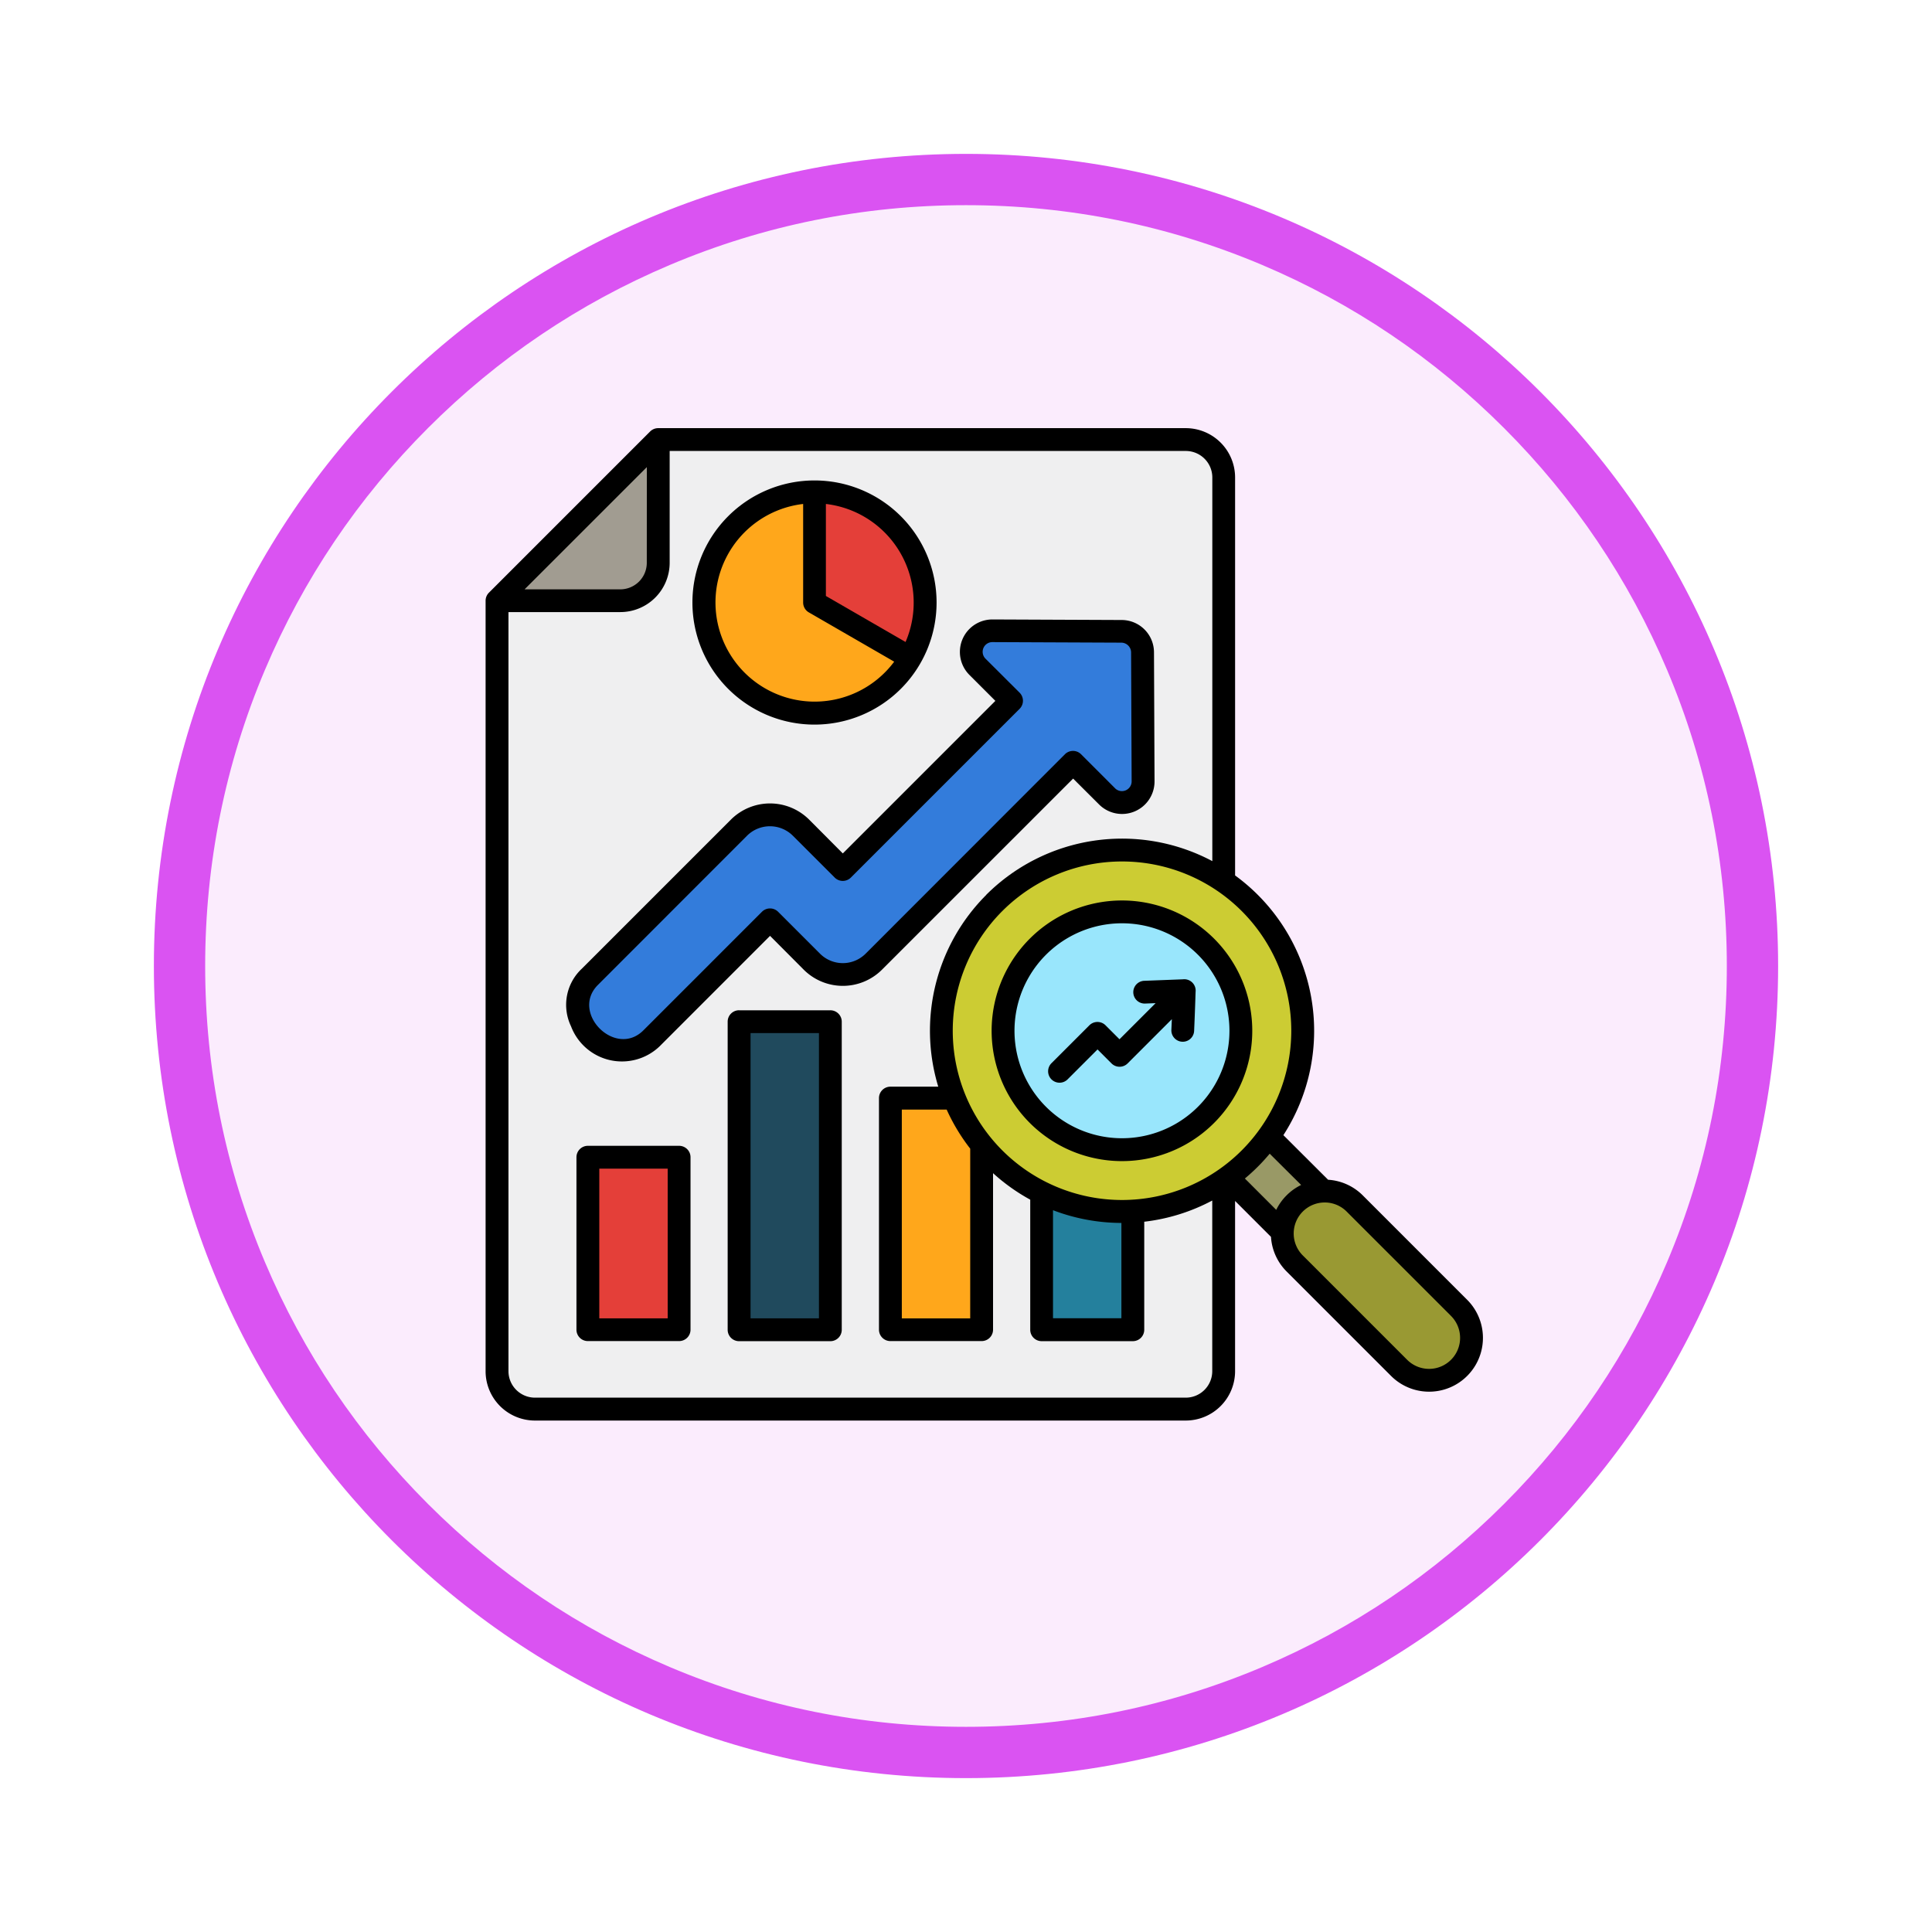 <svg xmlns="http://www.w3.org/2000/svg" xmlns:xlink="http://www.w3.org/1999/xlink" width="113" height="113" viewBox="0 0 113 113">
  <defs>
    <filter id="Trazado_982547" x="0" y="0" width="113" height="113" filterUnits="userSpaceOnUse">
      <feOffset dy="3" input="SourceAlpha"/>
      <feGaussianBlur stdDeviation="3" result="blur"/>
      <feFlood flood-opacity="0.161"/>
      <feComposite operator="in" in2="blur"/>
      <feComposite in="SourceGraphic"/>
    </filter>
  </defs>
  <g id="Grupo_1177417" data-name="Grupo 1177417" transform="translate(-9486 -2200.308)">
    <g id="Grupo_1177304" data-name="Grupo 1177304" transform="translate(9495 2206.308)">
      <g id="Grupo_1176923" data-name="Grupo 1176923" transform="translate(0 0)">
        <g id="Grupo_1172323" data-name="Grupo 1172323">
          <g id="Grupo_1166163" data-name="Grupo 1166163">
            <g id="Grupo_1164700" data-name="Grupo 1164700">
              <g id="Grupo_1160931" data-name="Grupo 1160931">
                <g id="Grupo_1160749" data-name="Grupo 1160749">
                  <g id="Grupo_1158891" data-name="Grupo 1158891">
                    <g id="Grupo_1157406" data-name="Grupo 1157406">
                      <g id="Grupo_1155793" data-name="Grupo 1155793">
                        <g id="Grupo_1154704" data-name="Grupo 1154704">
                          <g id="Grupo_1150790" data-name="Grupo 1150790">
                            <g id="Grupo_1154214" data-name="Grupo 1154214">
                              <g id="Grupo_1152583" data-name="Grupo 1152583">
                                <g id="Grupo_1146973" data-name="Grupo 1146973">
                                  <g id="Grupo_1146954" data-name="Grupo 1146954">
                                    <g transform="matrix(1, 0, 0, 1, -9, -6)" filter="url(#Trazado_982547)">
                                      <g id="Trazado_982547-2" data-name="Trazado 982547" transform="translate(9 6)" fill="#fbecfd">
                                        <path d="M 47.5 93.5 C 41.289 93.5 35.265 92.284 29.595 89.886 C 24.118 87.569 19.198 84.252 14.973 80.027 C 10.748 75.802 7.431 70.882 5.114 65.405 C 2.716 59.735 1.5 53.711 1.5 47.5 C 1.5 41.289 2.716 35.265 5.114 29.595 C 7.431 24.118 10.748 19.198 14.973 14.973 C 19.198 10.748 24.118 7.431 29.595 5.114 C 35.265 2.716 41.289 1.5 47.5 1.5 C 53.711 1.5 59.735 2.716 65.405 5.114 C 70.882 7.431 75.802 10.748 80.027 14.973 C 84.252 19.198 87.569 24.118 89.886 29.595 C 92.284 35.265 93.5 41.289 93.5 47.5 C 93.5 53.711 92.284 59.735 89.886 65.405 C 87.569 70.882 84.252 75.802 80.027 80.027 C 75.802 84.252 70.882 87.569 65.405 89.886 C 59.735 92.284 53.711 93.5 47.5 93.5 Z" stroke="none"/>
                                        <path d="M 47.5 3 C 41.491 3 35.664 4.176 30.18 6.496 C 24.881 8.737 20.122 11.946 16.034 16.034 C 11.946 20.121 8.737 24.881 6.496 30.179 C 4.176 35.664 3 41.491 3 47.5 C 3 53.509 4.176 59.336 6.496 64.82 C 8.737 70.119 11.946 74.878 16.034 78.966 C 20.122 83.054 24.881 86.263 30.18 88.504 C 35.664 90.824 41.491 92 47.5 92 C 53.509 92 59.336 90.824 64.821 88.504 C 70.119 86.263 74.878 83.054 78.966 78.966 C 83.054 74.878 86.263 70.119 88.504 64.82 C 90.824 59.336 92 53.509 92 47.5 C 92 41.491 90.824 35.664 88.504 30.179 C 86.263 24.881 83.054 20.121 78.966 16.034 C 74.878 11.946 70.119 8.737 64.821 6.496 C 59.336 4.176 53.509 3 47.5 3 M 47.5 0 C 73.734 0 95 21.266 95 47.5 C 95 73.733 73.734 95 47.5 95 C 21.266 95 7.62939453125e-06 73.733 7.62939453125e-06 47.5 C 7.62939453125e-06 21.266 21.266 0 47.5 0 Z" stroke="none" fill="#da53f2"/>
                                      </g>
                                    </g>
                                  </g>
                                </g>
                              </g>
                            </g>
                          </g>
                        </g>
                      </g>
                    </g>
                  </g>
                </g>
              </g>
            </g>
          </g>
        </g>
      </g>
    </g>
    <g id="statistical-analysis_18716577" transform="translate(9498.402 2208.188)">
      <g id="Grupo_1177416" data-name="Grupo 1177416" transform="translate(16 17.16)">
        <path id="Trazado_1036270" data-name="Trazado 1036270" d="M65.276,61.122a3.139,3.139,0,0,1,2.027.913l6.109,6.11a3.148,3.148,0,0,1-4.454,4.45l-6.109-6.109a3.134,3.134,0,0,1-.913-2.023l-2.1-2.1v9.959a2.889,2.889,0,0,1-2.887,2.884H18.884A2.887,2.887,0,0,1,16,72.326V27.259a.666.666,0,0,1,.2-.479l9.418-9.418a.667.667,0,0,1,.478-.2H56.954a2.887,2.887,0,0,1,2.883,2.884V43.323a11.246,11.246,0,0,1,2.824,15.191Z" transform="translate(-16 -17.16)" fill-rule="evenodd"/>
        <path id="Trazado_1036271" data-name="Trazado 1036271" d="M41.911,35.93,34.76,43.079h5.6a1.552,1.552,0,0,0,1.548-1.551Z" transform="translate(-32.48 -33.649)" fill="#a19c91" fill-rule="evenodd"/>
        <path id="Trazado_1036272" data-name="Trazado 1036272" d="M250.713,225.73a9.9,9.9,0,1,0,9.9,9.9,9.9,9.9,0,0,0-9.9-9.9Zm-5.391,4.512a7.622,7.622,0,1,1-1.215,9.2,7.621,7.621,0,0,1,1.215-9.2Z" transform="translate(-213.49 -200.384)" fill="#cc3" fill-rule="evenodd"/>
        <path id="Trazado_1036273" data-name="Trazado 1036273" d="M220.321,347.4a11.223,11.223,0,0,1-1.378-2.287H216.32v12.213h4Z" transform="translate(-191.976 -305.256)" fill="#ffa71b" fill-rule="evenodd"/>
        <path id="Trazado_1036274" data-name="Trazado 1036274" d="M293.081,394.315a11.271,11.271,0,0,1-4-.745v6.319h4Z" transform="translate(-255.894 -347.827)" fill="#24809d" fill-rule="evenodd"/>
        <path id="Trazado_1036275" data-name="Trazado 1036275" d="M54.939,54.125a11.245,11.245,0,0,1,13.229-1.976V29.707a1.551,1.551,0,0,0-1.551-1.547H36.429V34.7a2.887,2.887,0,0,1-2.884,2.883H27v44.4a1.552,1.552,0,0,0,1.548,1.547H66.617a1.551,1.551,0,0,0,1.547-1.547V72a11.192,11.192,0,0,1-3.978,1.24v6.319a.667.667,0,0,1-.668.667H58.186a.668.668,0,0,1-.668-.667V71.95A11.257,11.257,0,0,1,55.343,70.4v9.154a.667.667,0,0,1-.668.667H49.339a.668.668,0,0,1-.668-.667V66.009a.668.668,0,0,1,.668-.668h2.8a11.235,11.235,0,0,1,2.807-11.216ZM31.645,68.8h5.336a.668.668,0,0,1,.668.668V79.554a.667.667,0,0,1-.668.667H31.645a.667.667,0,0,1-.668-.667V69.468A.668.668,0,0,1,31.645,68.8Zm8.845-7.927h5.336a.667.667,0,0,1,.668.667v18.02a.667.667,0,0,1-.668.667H40.489a.667.667,0,0,1-.668-.667V61.539a.667.667,0,0,1,.668-.667ZM46.555,51.7l8.924-8.924-1.517-1.517a1.9,1.9,0,0,1,1.353-3.245l7.548.032a1.893,1.893,0,0,1,1.893,1.886l.032,7.548a1.9,1.9,0,0,1-3.245,1.353l-1.517-1.512L48.845,58.5a3.24,3.24,0,0,1-4.573,0L42.3,56.52l-6.464,6.466a3.185,3.185,0,0,1-5.177-1.178,2.894,2.894,0,0,1,.632-3.367l8.721-8.721a3.239,3.239,0,0,1,4.573,0L46.557,51.7ZM44.9,29.884a7.14,7.14,0,1,1-7.14,7.14,7.14,7.14,0,0,1,7.14-7.14Z" transform="translate(-25.663 -26.823)" fill="#efeff0" fill-rule="evenodd"/>
        <path id="Trazado_1036276" data-name="Trazado 1036276" d="M276.813,255.48a6.286,6.286,0,1,1-.007,0Zm4.217,6.291a.666.666,0,1,1-1.331-.058c.01-.215.019-.425.028-.625l-2.586,2.587a.667.667,0,0,1-.944,0l-.817-.817-1.732,1.732a.668.668,0,1,1-.944-.944l2.2-2.2a.668.668,0,0,1,.944,0l.817.817,2.112-2.112-.628.024a.666.666,0,0,1-.046-1.331l2.27-.087a.666.666,0,0,1,.742.739C281.108,259.733,281.077,260.719,281.03,261.771Z" transform="translate(-239.589 -226.518)" fill="#99e6fc" fill-rule="evenodd"/>
        <path id="Trazado_1036277" data-name="Trazado 1036277" d="M406.731,389.85a1.814,1.814,0,0,0-1.282,3.094l6.109,6.109a1.814,1.814,0,0,0,2.562-2.569l-6.105-6.105A1.81,1.81,0,0,0,406.731,389.85Z" transform="translate(-357.656 -344.559)" fill="#993" fill-rule="evenodd"/>
        <path id="Trazado_1036278" data-name="Trazado 1036278" d="M383.888,368.807a3.122,3.122,0,0,1,.851-.608L382.9,366.37a11.386,11.386,0,0,1-1.452,1.452l1.834,1.833A3.125,3.125,0,0,1,383.888,368.807Z" transform="translate(-337.039 -323.932)" fill="#996" fill-rule="evenodd"/>
        <path id="Trazado_1036279" data-name="Trazado 1036279" d="M91.028,124.054l-9.868,9.868a.668.668,0,0,1-.945,0l-2.446-2.446a1.9,1.9,0,0,0-2.684,0L66.366,140.2c-1.632,1.632,1.024,4.289,2.657,2.66l6.937-6.938a.668.668,0,0,1,.944,0l2.448,2.448a1.886,1.886,0,0,0,2.674,0L93.68,126.709a.668.668,0,0,1,.944,0l2.014,2.015a.569.569,0,0,0,.944-.429l-.032-7.547a.576.576,0,0,0-.566-.566l-7.547-.032a.568.568,0,0,0-.4.972l1.994,1.988A.668.668,0,0,1,91.028,124.054Z" transform="translate(-59.796 -107.634)" fill="#337cdb" fill-rule="evenodd"/>
      </g>
      <path id="Trazado_1036280" data-name="Trazado 1036280" d="M70.72,373.57h4v8.755h-4Z" transform="translate(-48.07 -313.097)" fill="#e43f39"/>
      <path id="Trazado_1036281" data-name="Trazado 1036281" d="M143.52,308.33h4v16.683h-4Z" transform="translate(-112.023 -255.786)" fill="#204a5d"/>
      <path id="Trazado_1036282" data-name="Trazado 1036282" d="M179.78,59.041l4.66,2.692a5.81,5.81,0,0,0-4.66-8.073Z" transform="translate(-143.877 -32.064)" fill="#e43f39" fill-rule="evenodd"/>
      <path id="Trazado_1036283" data-name="Trazado 1036283" d="M136.994,62.884l-4.974-2.872a.665.665,0,0,1-.351-.587V53.66a5.8,5.8,0,1,0,5.325,9.224Z" transform="translate(-97.096 -32.064)" fill="#ffa71b" fill-rule="evenodd"/>
    </g>
  </g>
</svg>
